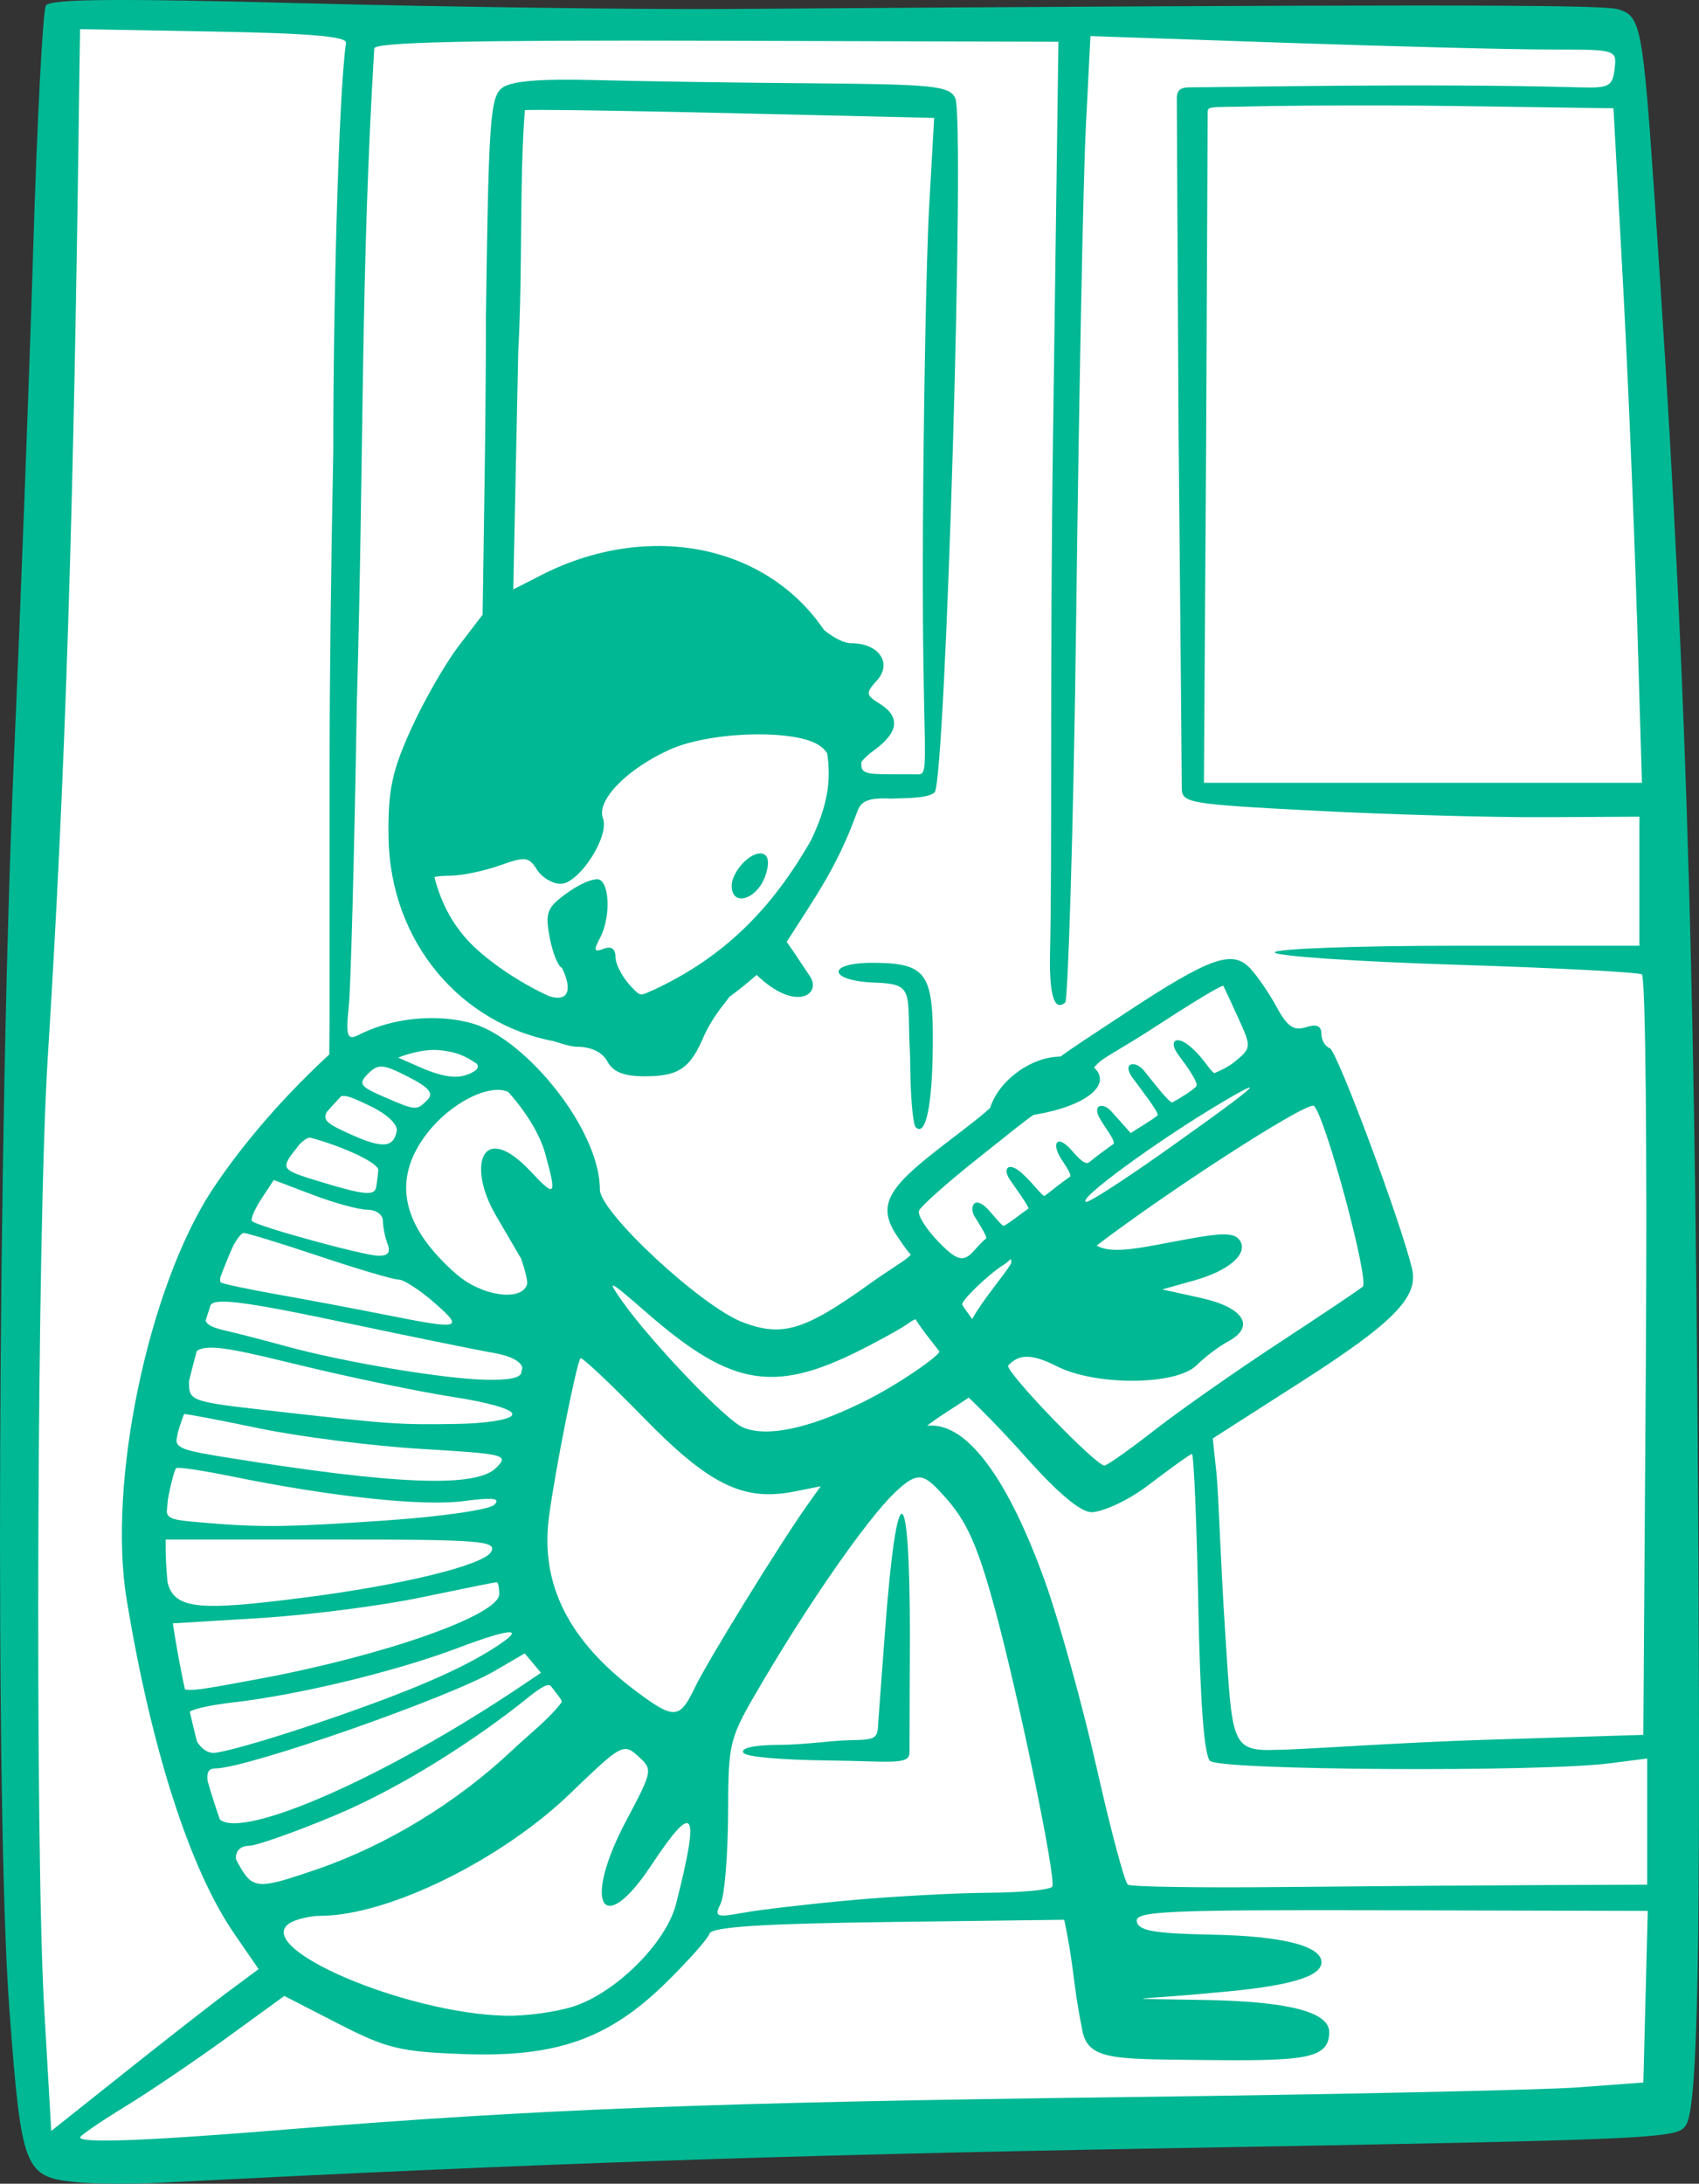 <?xml version="1.0" ?><svg height="257.785mm" viewBox="0 0 200.606 257.785" width="200.606mm" xmlns="http://www.w3.org/2000/svg">
    <rect x="0" y="0" width="200.606" height="257.785" fill="#333333" stroke="none"/>
    <path d="m 9770.742,1297.917 184.861,0.577 5.043,245.671 c 0,0 -182.815,6.741 -185.817,6.741 -2.998,0 -8.154,-2.785 -8.699,-11.674 -1.453,-23.686 3.164,-241.39 4.613,-241.315 z" fill="#FFFFFF" paint-order="markers stroke fill" transform="translate(-303.667,135.185) translate(-9459.144,-1430.849)"/>
    <path d="m 9775.39,1295.67 c -4.847,0.041 -6.918,0.256 -7.162,0.651 -0.358,0.582 -1.026,13.322 -1.483,28.311 -0.457,14.989 -1.48,42.093 -2.277,60.23 -1.937,44.148 -2.244,125.421 -0.556,147.937 1.421,18.966 1.745,19.822 7.759,20.459 v 5e-4 c 2.088,0.221 6.681,0.253 10.207,0.073 44.467,-2.279 72.707,-3.248 118.165,-4.056 59.038,-1.049 60.841,-1.13 61.843,-2.752 1.413,-2.268 1.742,-20.219 1.415,-74.64 -0.4,-66.344 -1.549,-100.614 -5.107,-152.516 -1.428,-20.826 -1.641,-21.902 -4.453,-22.638 -2.096,-0.548 -26.281,-0.551 -104.536,-0.01 -10.83,0.075 -33.335,-0.222 -50.008,-0.66 -11.341,-0.298 -18.961,-0.43 -23.807,-0.39 z m -3.125,3.436 15.801,0.284 c 11.396,0.205 15.756,0.581 15.599,1.35 -0.898,6.199 -1.522,32.063 -1.502,48.205 -0.259,13.242 -0.434,26.749 -0.434,37.039 v 29.912 l -0.04,4.253 c -4.726,4.347 -9.834,9.949 -13.847,16.011 -7.551,11.586 -12.339,34.536 -10.078,48.3 2.898,17.653 7.473,31.872 12.7,39.466 l 2.883,4.189 -3.444,2.558 h -0.01 c -1.895,1.407 -7.4,5.707 -12.234,9.554 l -8.795,6.995 -0.826,-14.31 c -1.127,-19.552 -0.865,-92.103 0.408,-112.324 2.088,-33.164 3.084,-64.154 3.738,-116.16 z m 119.3,0.817 23.023,0.792 c 12.661,0.435 26.646,0.792 31.075,0.792 8.052,0 8.057,5e-4 7.789,2.29 -0.238,2.037 -0.674,2.278 -3.935,2.185 -18.379,-0.525 -42.551,8e-4 -45.949,-0.01 -0.959,0 -1.809,0.036 -1.809,1.262 l 0.207,39.424 c 0.223,22.021 0.379,40.906 0.379,41.965 -0.01,1.852 0.602,1.958 15.793,2.748 8.692,0.452 20.853,0.794 27.025,0.762 l 11.22,-0.059 v 7.617 7.616 h -21.526 c -11.84,0 -21.525,0.353 -21.525,0.785 0,0.432 9.574,1.085 21.279,1.453 11.709,0.367 21.637,0.884 22.063,1.148 0.422,0.264 0.627,20.57 0.471,45.124 l -0.301,44.644 -18.78,0.588 c -10.328,0.323 -21.288,1.152 -24.398,1.175 -5.59,0.238 -5.335,-0.754 -6.2,-13.958 -0.523,-7.99 -0.787,-16.402 -1.02,-18.67 l -0.443,-4.123 10.478,-6.711 c 10.882,-6.971 13.839,-9.986 13.056,-13.312 -1.278,-5.436 -8.866,-25.774 -9.72,-26.059 -0.543,-0.18 -0.987,-0.94 -0.987,-1.687 0,-0.944 -0.56,-1.181 -1.837,-0.776 -1.426,0.453 -2.195,-0.078 -3.436,-2.372 -0.878,-1.625 -2.3,-3.699 -3.162,-4.609 -2.086,-2.198 -4.753,-1.244 -14.568,5.215 -4.154,2.733 -6.428,4.218 -7.81,5.229 -3.519,0.019 -7.332,2.904 -8.296,6.059 -1.376,1.299 -4.292,3.394 -7.094,5.629 -5.375,4.289 -6.141,6.299 -3.723,9.752 0.558,0.799 0.893,1.337 1.451,1.958 -0.6,0.677 -2.254,1.556 -4.819,3.398 -7.722,5.549 -10.36,6.349 -15.035,4.564 -4.889,-1.867 -16.859,-12.982 -16.859,-15.654 0,-7.068 -8.621,-17.576 -14.785,-19.535 -3.216,-1.022 -8.747,-1.224 -13.69,1.271 -1.354,0.683 -1.547,0.165 -1.174,-3.35 0.234,-2.194 0.66,-18.21 0.946,-35.592 0.87,-30.752 0.426,-50.195 2.062,-77.502 0.05,-0.753 11.04,-1.002 40.429,-0.916 l 40.351,0.118 -0.638,46.717 c -0.382,27.533 -0.09,49.416 -0.35,60.852 -0.154,6.564 1.01,6.556 1.803,5.832 0.291,-0.265 0.963,-19.566 1.283,-45.386 0.322,-25.82 0.832,-51.837 1.135,-57.814 z m -62.807,5.149 c -3.713,0.043 -5.816,0.351 -6.638,0.951 -1.428,1.043 -1.622,3.8 -1.937,27.176 0,11.537 -0.218,23.129 -0.389,35.027 l -2.852,3.735 c -1.568,2.054 -4.069,6.414 -5.557,9.688 -2.23,4.905 -2.784,7.161 -2.7,12.822 0.187,12.553 8.688,22.112 19.582,24.12 1.159,0.397 2.111,0.642 2.683,0.642 1.667,0 2.997,0.647 3.581,1.741 0.662,1.235 1.935,1.745 4.386,1.745 4.058,0.01 5.413,-0.931 7.065,-4.88 1.083,-2.263 2.092,-3.311 2.949,-4.497 1.056,-0.769 2.128,-1.621 3.22,-2.59 4.555,4.425 7.787,2.333 6.253,0.1 -0.92,-1.338 -1.747,-2.67 -2.707,-4.004 3.304,-5.188 5.928,-8.779 8.222,-15.082 0.458,-1.304 0.877,-1.994 4.162,-1.825 1.042,-0.067 4.233,0.037 5.081,-0.73 1.304,-1.302 3.626,-79.603 2.434,-81.981 -0.717,-1.429 -2.571,-1.617 -17.032,-1.732 -8.924,-0.071 -20.419,-0.243 -25.545,-0.382 -1.606,-0.044 -3.022,-0.059 -4.26,-0.044 z m 98.592,3.044 c 2.478,0.01 5.048,0.03 7.576,0.067 l 18.393,0.264 1.082,19.888 c 0.596,10.939 1.349,28.854 1.676,39.812 l 0.01,-5e-4 0.592,19.923 h -25.859 -25.858 l 0.26,-39.775 0.182,-39.184 c 0.01,-1.001 -0.166,-0.741 5.597,-0.892 2.285,-0.06 8.908,-0.132 16.345,-0.103 z m -100.588,0.521 c 3.742,0.01 12.367,0.153 22.289,0.385 l 24.058,0.563 -0.597,10.617 c -0.33,5.839 -0.653,23.291 -0.734,38.781 -0.123,25.345 0.874,28.077 -0.469,28.087 -0.03,0 -0.184,0.01 -0.302,0.01 v -0.017 h -3.026 c -3.008,0 -3.597,-0.122 -3.456,-1.461 0.303,-0.407 0.805,-0.873 1.519,-1.393 2.885,-2.101 3.098,-3.933 0.636,-5.471 -1.654,-1.032 -1.68,-1.25 -0.332,-2.739 1.851,-2.044 0.241,-4.4 -3.005,-4.4 -0.836,0 -1.949,-0.545 -3.225,-1.547 -6.794,-10.034 -20.428,-12.792 -32.826,-6.787 l -3.875,1.977 0.586,-28.093 c 0.539,-10.1 0.117,-19.7 0.777,-28.471 0.03,-0.03 0.735,-0.043 1.983,-0.04 z m 25.534,73.716 c 2.879,-0.01 5.5,0.351 6.934,1.118 0.536,0.286 0.951,0.659 1.251,1.123 0.431,3.022 0.181,5.906 -1.909,10.257 -4.571,8.022 -10.187,13.72 -18.402,17.583 -1.78,0.754 -1.607,1.019 -2.928,-0.397 -0.966,-1.038 -1.758,-2.568 -1.758,-3.398 0,-0.975 -0.494,-1.321 -1.394,-0.975 -1.127,0.432 -1.216,0.198 -0.461,-1.215 1.216,-2.243 1.224,-6.176 0.03,-6.914 -0.063,-0.039 -0.145,-0.063 -0.242,-0.073 l 5e-4,-6e-4 c -0.683,-0.071 -2.143,0.546 -3.502,1.513 -2.534,1.806 -2.757,2.344 -2.207,5.325 0.338,1.824 0.992,3.453 1.454,3.621 1.173,2.394 0.927,4.121 -1.555,3.326 -2.985,-1.362 -6.429,-3.564 -8.787,-5.787 -2.392,-2.255 -3.926,-5.1 -4.715,-8.252 0.384,-0.127 1.01,-0.152 1.911,-0.166 1.387,-0.022 4.009,-0.572 5.829,-1.223 2.971,-1.061 3.417,-1.01 4.36,0.498 0.577,0.924 1.837,1.681 2.8,1.681 2.173,0 5.808,-5.621 4.998,-7.73 -0.805,-2.101 2.823,-5.832 7.891,-8.117 2.573,-1.16 6.7,-1.784 10.401,-1.797 z m 0.19,14.062 c -0.256,0.018 -0.532,0.106 -0.791,0.239 -1.234,0.633 -2.471,2.337 -2.489,3.533 -0.04,2.634 3.107,1.675 4.043,-1.345 0.59,-1.901 0,-2.481 -0.763,-2.427 z m 13.633,12.907 c -5.924,-0.065 -5.524,2.156 0,2.339 4.907,0.163 3.701,1.161 4.155,8.775 0,4.198 0.296,7.929 0.659,8.291 h -0.01 c 1.185,1.183 1.975,-2.511 2.026,-9.63 0.08,-8.468 -0.73,-9.71 -6.83,-9.776 z m 41.134,2.722 c 0.1,0.165 0.893,1.877 1.768,3.804 1.572,3.453 1.562,3.527 -0.486,5.201 -0.79,0.645 -1.878,1.098 -2.358,1.31 -0.771,-0.627 -1.355,-1.954 -2.989,-3.277 -1.498,-1.214 -2.512,-0.553 -1.173,1.207 0.87,1.151 2.409,3.293 2.035,3.638 -0.688,0.634 -1.711,1.257 -2.792,1.865 -0.328,0.184 -2.166,-2.256 -3.358,-3.722 -1.062,-1.309 -2.627,-0.931 -1.401,0.775 0.792,1.105 3.26,4.229 2.984,4.49 -0.492,0.473 -2.763,1.784 -3.155,2.094 0,0 -0.999,-1.112 -2.287,-2.56 -0.981,-1.104 -2.267,-0.808 -1.412,0.756 0.626,1.151 2.043,2.839 1.617,3.115 -0.462,0.301 -2.273,1.647 -2.66,1.995 -0.436,0.394 -0.793,0.401 -2.229,-1.257 -1.662,-1.919 -2.443,-0.96 -1.314,0.887 0.527,0.863 1.429,2.029 1.049,2.26 -0.527,0.322 -2.32,1.728 -2.919,2.206 -0.224,0.177 -1.293,-1.404 -2.7,-2.674 -1.589,-1.429 -2.341,-0.571 -1.408,0.79 0.574,0.837 2.33,3.274 2.174,3.384 -0.683,0.474 -2.438,1.858 -2.926,2.052 -0.153,0.06 -1.648,-1.765 -1.909,-2.027 -1.667,-1.665 -2.147,-0.092 -1.511,0.926 0.343,0.547 1.564,2.458 1.357,2.586 -0.498,0.312 -1.496,1.574 -1.89,1.901 -1.008,0.838 -1.812,0.503 -3.824,-1.597 -1.402,-1.462 -2.399,-3.071 -2.218,-3.574 0.182,-0.504 3.218,-3.214 6.745,-6.022 4.806,-3.828 5.85,-4.688 6.788,-5.296 6.089,-0.996 9.347,-3.527 7.139,-5.593 1.034,-1.286 2.155,-1.498 7.706,-5.122 4.059,-2.651 7.453,-4.685 7.557,-4.52 z m -92.989,7.563 c 0.698,0.035 1.409,0.14 2.069,0.297 0.51,0.14 1.02,0.323 1.527,0.579 0.412,0.213 0.831,0.471 1.25,0.755 0.204,0.299 0.152,0.601 -0.266,0.867 -1.615,1.024 -3.42,0.88 -6.601,-0.524 l -2.421,-1.068 c 1.475,-0.562 2.961,-0.924 4.442,-0.905 z m -6.534,1.97 v 0 h 0.237 c 0.657,0.05 1.534,0.436 3.006,1.187 2.509,1.276 3.082,1.969 2.301,2.749 -1.286,1.286 -1.332,1.283 -5.196,-0.394 -2.771,-1.202 -2.986,-1.526 -1.799,-2.713 0.281,-0.281 0.527,-0.491 0.778,-0.631 0.038,-0.02 0.077,-0.038 0.115,-0.057 0.176,-0.082 0.358,-0.133 0.558,-0.144 z m 102.587,2.478 c 0.547,-0.092 -2.491,2.193 -9.389,7.093 -4.946,3.513 -9.364,6.387 -9.818,6.387 -1.53,0 8.463,-7.314 16.265,-11.903 1.704,-1.003 2.693,-1.536 2.942,-1.578 z m -88.734,0.266 c 0.461,2e-4 0.876,0.08 1.232,0.242 2.03,2.262 3.717,4.936 4.352,7.221 1.415,5.089 1.238,5.314 -1.685,2.183 -5.739,-6.143 -7.587,-0.759 -4.12,5.179 l 2.987,5.113 c 0.52,1.539 0.814,2.744 0.673,3.099 -0.76,1.983 -5.382,1.279 -8.301,-1.264 -6.5,-5.664 -7.673,-11.151 -3.542,-16.565 2.355,-3.088 5.986,-5.209 8.405,-5.207 z m -18.215,0.72 c 0.604,-0.01 1.472,0.387 3.121,1.174 2.01,0.958 3.318,2.188 3.164,2.975 -0.388,1.998 -1.709,2.075 -5.576,0.324 -2.609,-1.182 -3.198,-1.605 -2.685,-2.582 0.576,-0.647 1.152,-1.292 1.689,-1.849 0.09,-0.024 0.184,-0.041 0.287,-0.042 z m 114.489,1.151 v 0 c 0.05,-5e-4 0.09,0.01 0.107,0.03 1.376,1.375 6.561,20.63 5.746,21.334 -0.421,0.362 -4.886,3.358 -9.924,6.657 -5.037,3.299 -11.603,7.9 -14.589,10.227 -2.983,2.326 -5.676,4.23 -5.982,4.23 -1.011,0 -11.385,-10.725 -11.385,-11.788 1.083,-1.145 2.363,-1.665 5.741,0.057 4.604,2.347 14.135,2.284 16.526,-0.109 0.971,-0.969 2.644,-2.234 3.722,-2.81 3.274,-1.753 1.864,-4.011 -3.204,-5.132 l -4.571,-1.01 3.789,-1.062 c 4.061,-1.139 6.355,-3.124 5.4,-4.672 -0.821,-1.328 -3.172,-0.779 -10.177,0.537 -3.976,0.747 -5.677,0.654 -6.759,0.016 8.486,-6.457 23.992,-16.492 25.56,-16.507 z m -118.47,3.771 h 0.01 c 0.03,2e-4 0.058,-10e-5 0.084,0.011 4.043,1.091 8.079,3.021 7.997,3.831 -0.052,0.551 -0.152,1.413 -0.233,1.917 -0.174,1.16 -1.359,1.052 -6.846,-0.625 -3.982,-1.218 -4.316,-1.416 -3.271,-3 0.349,-0.453 0.697,-0.904 1.052,-1.35 0.422,-0.429 0.831,-0.719 1.115,-0.775 0.034,-0.01 0.066,-0.01 0.096,-0.01 z m -4.252,4.998 4.619,1.755 c 2.542,0.965 5.44,1.755 6.442,1.755 1.003,0 1.823,0.585 1.823,1.299 0,0.715 0.249,1.951 0.555,2.748 0.386,1.01 0.042,1.43 -1.145,1.384 -1.863,-0.071 -14.249,-3.474 -14.856,-4.081 -0.208,-0.207 0.286,-1.385 1.093,-2.619 z m -3.546,6.258 h 5e-4 c 0.414,0 4.443,1.237 8.954,2.748 4.513,1.512 8.707,2.748 9.322,2.748 0.615,0 2.526,1.237 4.247,2.748 3.552,3.119 3.168,3.204 -6.094,1.352 -3.274,-0.655 -8.839,-1.702 -12.368,-2.328 -3.527,-0.626 -6.557,-1.268 -6.764,-1.426 -0.101,-0.082 -0.106,-0.315 -0.051,-0.633 0.5,-1.332 1.012,-2.591 1.532,-3.744 0.476,-0.839 0.945,-1.466 1.221,-1.466 z m 90.573,3.1 h 10e-4 c 0.05,0.016 0.04,0.159 0.04,0.495 -0.919,1.503 -3.433,4.402 -4.602,6.565 -0.267,-0.371 -0.999,-1.38 -1.18,-1.69 -0.211,-0.386 3.009,-3.537 4.886,-4.713 0.572,-0.359 0.78,-0.683 0.855,-0.656 z m -46.964,3.105 c 0.224,-0.025 1.424,0.983 3.954,3.188 10.246,8.934 15.289,9.675 26.332,3.873 5.588,-2.929 4.352,-2.652 5.432,-3.088 0.457,0.857 2.794,3.77 2.794,3.77 0.38,0.267 -4.713,3.942 -9.322,6.168 -6.252,3.018 -11.071,4.006 -13.845,2.838 -2.043,-0.86 -10.833,-10.042 -14.26,-14.892 -0.842,-1.193 -1.259,-1.837 -1.085,-1.857 z m -46.095,1.896 c 1.942,-0.014 6.061,0.708 13.915,2.369 8.041,1.7 16.164,3.357 18.054,3.68 1.992,0.341 3.269,1.006 3.421,1.767 -0.063,0.25 -0.125,0.484 -0.189,0.748 -0.447,0.526 -1.68,0.702 -4.148,0.656 -4.921,-0.093 -16.737,-2.075 -23.587,-3.956 -2.519,-0.692 -5.713,-1.517 -7.1,-1.833 -1.449,-0.331 -2.199,-0.653 -2.383,-1.187 0.19,-0.613 0.385,-1.212 0.581,-1.807 0.01,-0.014 0.015,-0.026 0.024,-0.04 0.136,-0.214 0.463,-0.345 1.053,-0.385 0.111,-0.01 0.23,-0.011 0.359,-0.012 z m -1.436,5.431 c 1.802,-0.019 4.882,0.687 10.15,1.973 6.152,1.502 14.476,3.235 18.501,3.851 4.051,0.62 6.765,1.39 6.985,1.967 -0.015,0.076 -0.031,0.147 -0.046,0.223 -0.434,0.521 -3.183,0.943 -6.61,0.997 -6.798,0.107 -7.802,0.035 -22.141,-1.594 -9.243,-1.049 -9.403,-1.106 -9.373,-3.45 10e-5,-0.015 0,-0.027 0,-0.042 0.289,-1.188 0.596,-2.368 0.916,-3.536 0.37,-0.254 0.889,-0.38 1.617,-0.388 z m 43.687,1.254 c 0.167,-0.171 3.532,2.995 7.476,7.034 7.74,7.928 11.773,9.897 17.797,8.693 l 3.09,-0.618 -1.579,2.219 c -3.211,4.518 -11.817,18.474 -13.268,21.517 -1.791,3.758 -2.447,3.814 -6.787,0.588 -8.11,-6.028 -11.493,-12.717 -10.457,-20.674 0.698,-5.357 3.269,-18.291 3.728,-18.758 z m 45.832,4.641 c 0.89,0.832 3.687,3.593 6.829,7.119 3.715,4.171 6.401,6.413 7.68,6.413 1.08,0 4.008,-1.141 6.724,-3.206 2.513,-1.911 4.922,-3.666 5.129,-3.666 0.218,0 0.567,8.271 0.749,17.819 0.216,11.4 0.69,17.718 1.378,18.407 1.122,1.122 38.977,1.349 47.27,0.282 l 4.351,-0.56 v 7.447 7.446 l -13.052,0.052 v 5e-4 c -7.18,0.029 -20.822,0.132 -30.318,0.229 -9.494,0.097 -17.569,-0.029 -17.943,-0.281 -0.373,-0.252 -2.027,-6.435 -3.672,-13.74 -1.647,-7.305 -4.386,-17.198 -6.087,-21.985 -1.682,-4.67 -7.154,-19.159 -13.932,-18.447 0.858,-0.775 3.821,-2.558 4.894,-3.329 z m -92.585,1.939 v 0.01 c 0.504,0.019 4.272,0.737 8.759,1.673 4.788,0.998 13.417,2.095 19.176,2.438 9.975,0.593 10.396,0.699 8.867,2.226 -2.392,2.385 -11.781,2.022 -31.969,-1.235 -4.533,-0.73 -5.748,-1.026 -5.79,-2.005 0.058,-0.321 0.115,-0.641 0.177,-0.964 8e-4,0 0,2e-4 0,-0.01 0.333,-1.085 0.671,-2.039 0.722,-2.12 0,-0.01 0.023,-0.01 0.057,-0.01 z m -0.793,6.358 6e-4,5e-4 c 0.734,-0.02 3.4,0.397 6.439,1.02 11.578,2.374 22.469,3.537 27.246,2.909 3.555,-0.466 4.463,-0.359 3.684,0.427 -0.576,0.583 -6.275,1.407 -12.825,1.855 -11.915,0.815 -14.961,0.842 -22.192,0.198 -2.629,-0.234 -3.521,-0.338 -3.66,-1.216 0.039,-0.496 0.09,-1.007 0.143,-1.523 0.03,-0.156 0.053,-0.292 0.088,-0.469 0.314,-1.569 0.702,-2.993 0.883,-3.164 0.021,-0.021 0.087,-0.034 0.192,-0.037 z m 87.425,1.135 c 0.743,-0.047 1.406,0.445 2.331,1.414 3.059,3.203 4.404,5.5 6.818,14.476 2.833,10.527 7.166,31.567 6.675,32.407 -0.22,0.378 -3.571,0.706 -7.445,0.727 -3.876,0.022 -11.167,0.413 -16.206,0.868 -5.038,0.455 -10.774,1.121 -12.75,1.479 -3.314,0.601 -3.524,0.517 -2.747,-1.097 0.462,-0.961 0.84,-5.695 0.87,-10.519 0.03,-8.688 0.07,-8.835 4.034,-15.572 5.71,-9.696 12.407,-19.286 15.613,-22.356 1.243,-1.191 2.065,-1.778 2.807,-1.826 z m -1.954,4.29 c -0.559,0.023 -1.285,4.655 -1.974,13.897 l -0.789,10.587 c -0.08,2.122 -0.179,2.18 -3.53,2.247 -1.806,0.036 -5.433,0.537 -8.108,0.547 -3.007,0.01 -4.645,0.36 -4.297,0.926 h -0.01 c 0.319,0.516 4.743,0.853 10.129,0.916 7.034,0.083 9.415,0.558 9.496,-0.852 l 0.05,-14.492 c -0.02,-9.199 -0.407,-13.792 -0.966,-13.777 z m -86.908,3.034 h 19.604 c 17.546,0 19.524,0.151 18.833,1.441 -0.847,1.58 -10.565,3.955 -22.245,5.436 -11.925,1.513 -15.186,1.463 -15.968,-1.836 -0.124,-1.264 -0.191,-2.417 -0.224,-3.499 z m 39.076,5.038 c 0.181,0 0.312,0.633 0.312,1.407 0,2.466 -13.484,7.231 -28.267,9.989 -5.946,1.107 -8.083,1.507 -8.853,1.245 -0.267,-1.266 -0.521,-2.53 -0.751,-3.78 -0.044,-0.27 -0.093,-0.534 -0.143,-0.802 -0.194,-1.087 -0.368,-2.152 -0.527,-3.198 l 10.274,-0.624 c 5.708,-0.347 14.263,-1.441 19.012,-2.433 4.747,-0.991 8.762,-1.803 8.943,-1.803 z m 1.558,5.913 c 0.68,0.042 -0.084,0.764 -2.348,2.164 -4.281,2.646 -10.716,5.32 -21.521,8.943 -5.136,1.723 -10.136,3.133 -11.113,3.133 -0.742,0 -1.432,-0.512 -1.953,-1.332 -0.294,-1.162 -0.579,-2.338 -0.852,-3.533 0.442,-0.34 2.591,-0.808 5.168,-1.102 7.644,-0.874 19.083,-3.637 26.296,-6.351 3.517,-1.324 5.643,-1.963 6.323,-1.922 z m 1.758,2.493 1.924,2.287 -2.179,1.468 c -15.955,10.751 -32.896,18.209 -35.737,15.859 -0.484,-1.391 -0.969,-2.907 -1.444,-4.539 -0.133,-1.084 0.144,-1.496 0.925,-1.496 3.666,0 27.485,-8.314 32.948,-11.501 z m 2.859,3.739 c 0.084,0.01 0.154,0.035 0.207,0.09 1.295,1.668 1.423,1.782 1.228,2.034 -1.559,2.01 -3.757,3.672 -5.638,5.454 -6.596,6.247 -14.887,11.315 -23.19,14.172 -5.369,1.847 -6.718,2.147 -7.939,1.239 -0.097,-0.097 -0.191,-0.188 -0.295,-0.303 -0.415,-0.459 -0.863,-1.208 -1.325,-2.136 -0.087,-0.883 0.446,-1.559 1.548,-1.578 0.882,-0.015 5.375,-1.599 9.986,-3.519 8.563,-3.567 17.492,-9.596 22.524,-13.635 1.005,-0.807 2.303,-1.86 2.893,-1.816 z m 9.128,7.547 c 0.472,0.035 0.867,0.356 1.406,0.844 1.753,1.588 1.731,1.7 -1.413,7.632 -5.19,9.785 -2.856,14.018 2.927,5.307 5.16,-7.772 5.824,-6.758 2.961,4.52 -1.18,4.641 -7.269,10.642 -12.341,12.162 -2.056,0.616 -5.545,1.077 -7.753,1.026 -11.919,-0.279 -30.062,-8.06 -25.507,-10.94 0.735,-0.465 2.396,-0.85 3.69,-0.86 7.977,-0.047 21.289,-6.59 29.461,-14.48 4.122,-3.978 5.529,-5.288 6.567,-5.211 z m 90.305,19.039 v 5e-4 h 0.01 l 30.301,0.073 -0.26,10.129 -0.259,10.129 -7.718,0.573 c -4.246,0.315 -28.773,0.839 -54.506,1.163 -47.532,0.6 -68.621,1.419 -97.94,3.804 l 0.01,5e-4 c -16.564,1.348 -24.416,1.65 -24.416,0.938 0,-0.215 2.369,-1.841 5.267,-3.613 2.897,-1.772 8.318,-5.441 12.05,-8.153 l 6.785,-4.931 6.385,3.277 c 5.702,2.928 7.274,3.31 14.741,3.584 10.999,0.403 17.159,-1.768 23.956,-8.441 2.628,-2.579 4.941,-5.179 5.123,-5.778 0.252,-0.788 6.17,-1.18 21.417,-1.374 l 20.468,-0.26 c 1.218,5.811 0.985,7.312 2.084,12.783 0.55,3.718 3.453,3.655 13.255,3.763 12.778,0.141 15.948,0.019 15.948,-3.279 0,-2.384 -4.806,-3.63 -14.658,-3.798 -11.954,-0.205 -7.672,10e-5 1.107,-0.868 8.649,-0.715 12.635,-1.847 12.635,-3.589 0,-1.923 -4.612,-3.093 -12.825,-3.254 -6.959,-0.136 -8.771,-0.449 -8.979,-1.561 -0.241,-1.223 3.39,-1.383 30.019,-1.318 z" fill="#00B894" transform="translate(-303.667,135.185) translate(-9459.144,-1430.849)"/>
</svg>